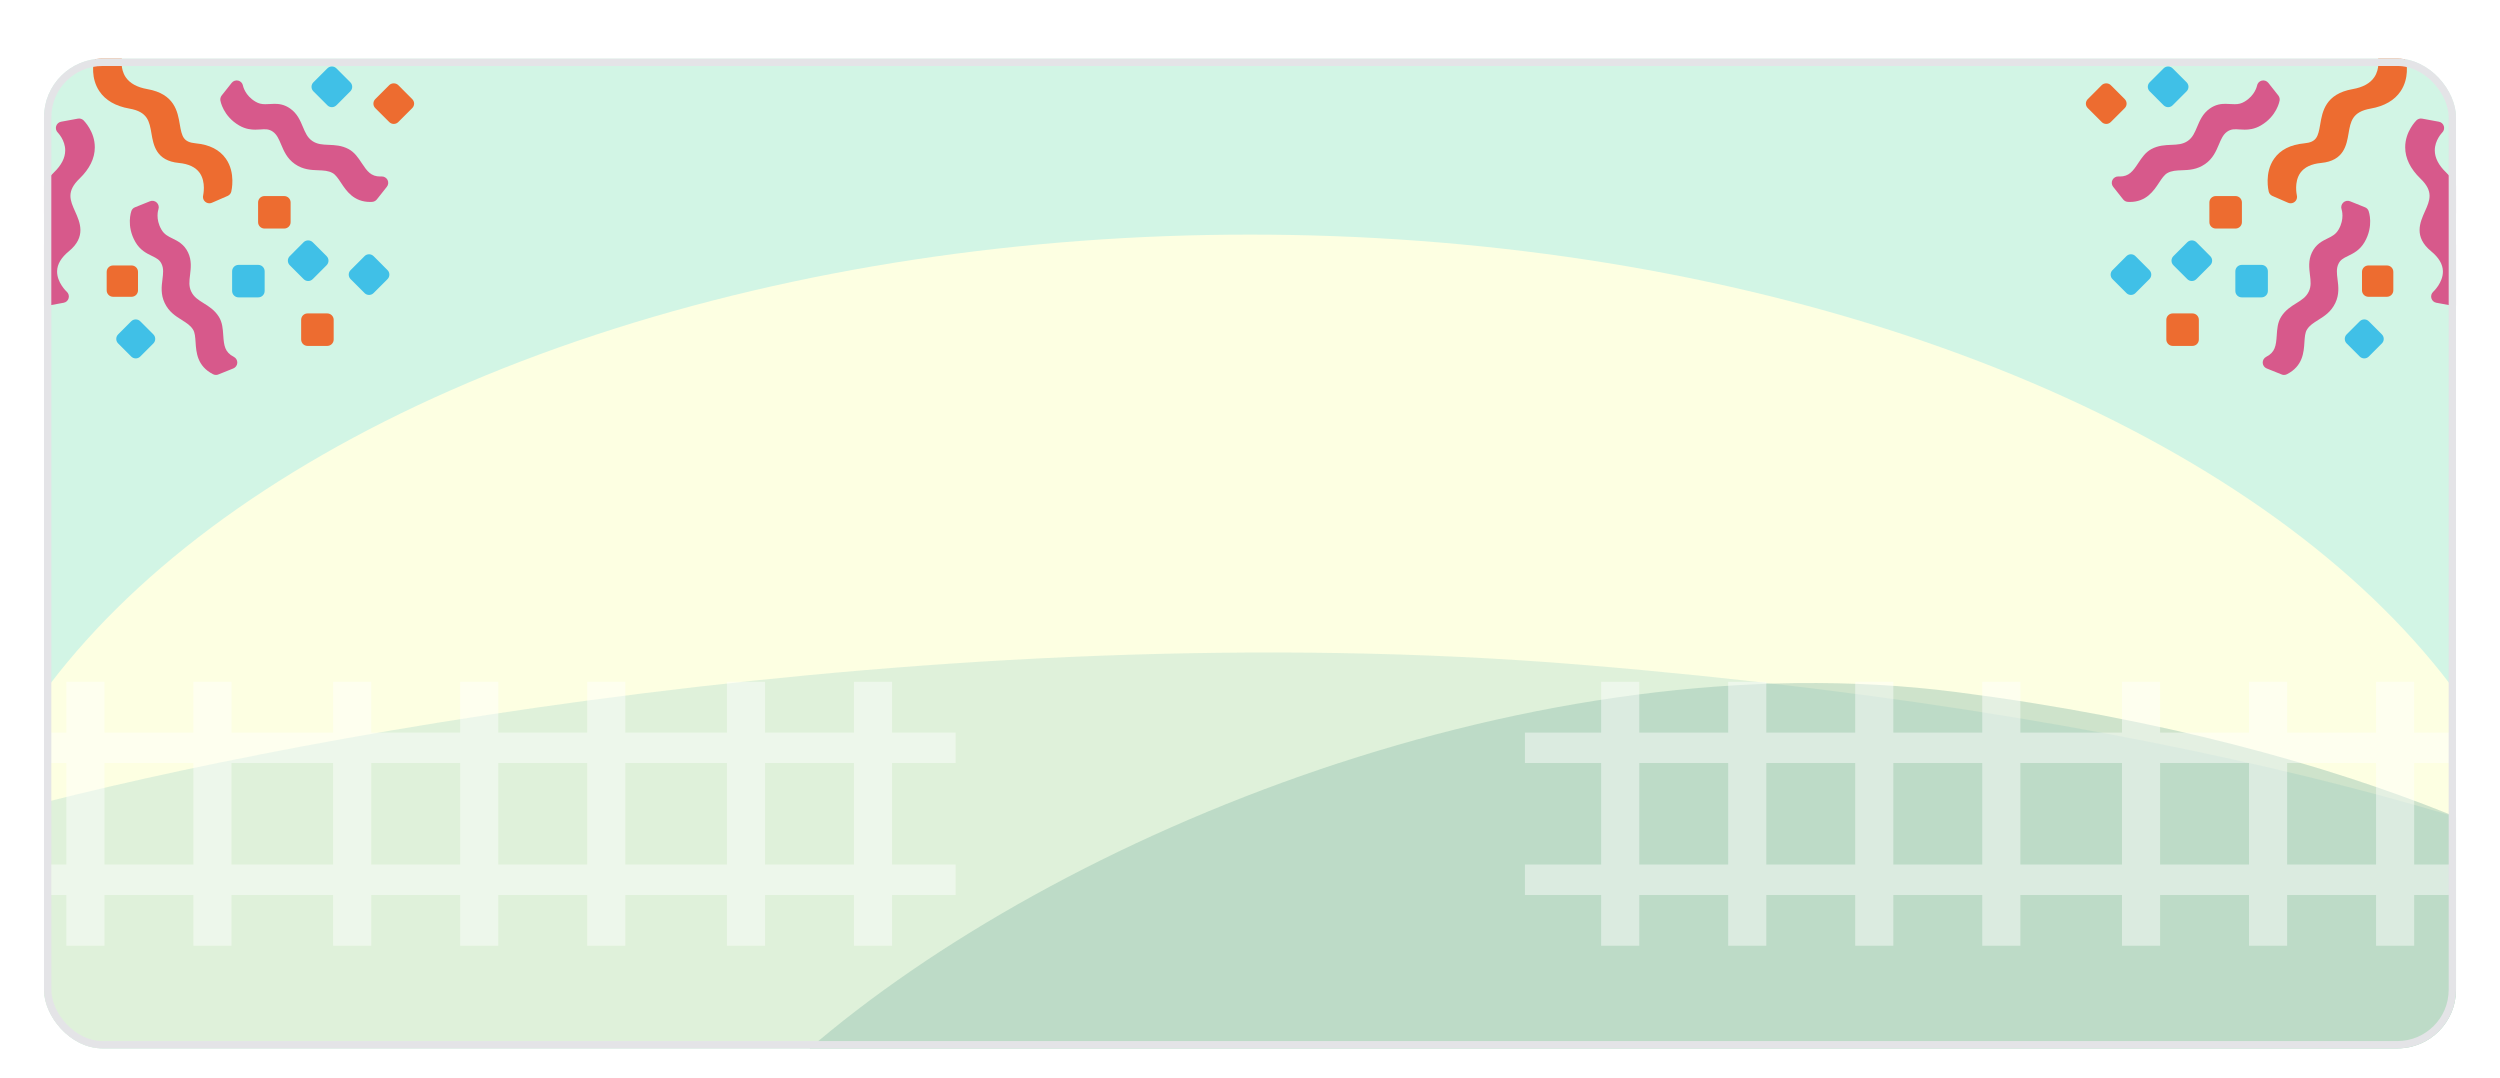 <svg width="341" height="147" viewBox="0 0 341 147" fill="none" xmlns="http://www.w3.org/2000/svg">
<g filter="url(#filter0_dd_9698_25761)">
<g clip-path="url(#clip0_9698_25761)">
<rect x="6" y="2" width="329" height="135" rx="8" fill="url(#paint0_linear_9698_25761)"/>
<g filter="url(#filter1_f_9698_25761)">
<ellipse cx="170.5" cy="128" rx="178.5" ry="102" fill="#FDFFE2"/>
</g>
<path d="M12.784 2.51C12.841 2.231 13.034 2.002 13.285 1.894L15.424 0.964C15.726 0.833 16.074 0.885 16.325 1.084C16.582 1.295 16.696 1.626 16.628 1.945C16.628 1.957 16.359 3.354 17.141 4.523C17.705 5.362 18.698 5.909 20.095 6.154C23.813 6.81 24.23 9.223 24.526 10.979C24.811 12.645 25.011 13.392 26.699 13.551C28.576 13.728 29.956 14.43 30.805 15.639C32.169 17.566 31.57 20.036 31.547 20.138C31.484 20.401 31.296 20.617 31.045 20.726L28.906 21.655C28.792 21.707 28.672 21.73 28.558 21.73C28.426 21.73 28.296 21.7 28.177 21.642C28.058 21.585 27.953 21.501 27.872 21.397C27.79 21.293 27.733 21.172 27.704 21.043C27.676 20.914 27.677 20.78 27.709 20.652C27.709 20.635 28.131 18.838 27.23 17.572C26.682 16.808 25.73 16.352 24.389 16.226C21.293 15.93 20.928 13.779 20.66 12.211C20.374 10.557 20.158 9.251 17.648 8.812C15.766 8.481 14.386 7.683 13.548 6.434C12.35 4.632 12.761 2.596 12.784 2.51Z" fill="#ED6C30"/>
<path d="M5.997 27.347C7.309 26.269 7.058 25.545 6.368 23.999C5.632 22.374 4.628 20.138 7.354 17.521C8.37 16.545 8.889 15.536 8.894 14.532C8.906 13.112 7.891 12.097 7.885 12.085C7.651 11.857 7.565 11.521 7.657 11.207C7.754 10.893 8.01 10.66 8.335 10.603L10.628 10.181C10.902 10.129 11.187 10.215 11.392 10.409C11.449 10.472 12.938 11.931 12.932 14.093C12.932 15.593 12.225 17.024 10.856 18.353C9.02 20.116 9.562 21.325 10.252 22.859C10.902 24.313 11.797 26.298 9.396 28.271C8.353 29.126 7.811 30.033 7.788 30.974C7.742 32.531 9.094 33.786 9.105 33.792C9.356 34.014 9.448 34.362 9.362 34.676C9.271 35.001 9.008 35.24 8.678 35.297L6.385 35.719C6.334 35.731 6.282 35.736 6.231 35.736C6.02 35.736 5.809 35.657 5.644 35.514C5.564 35.44 3.687 33.729 3.744 31.368C3.79 29.896 4.543 28.545 5.997 27.347ZM18.464 27.005C17.198 24.809 17.894 22.859 17.922 22.773C18.008 22.545 18.185 22.357 18.419 22.271L20.46 21.45C20.774 21.325 21.139 21.393 21.384 21.633C21.629 21.866 21.721 22.231 21.607 22.556C21.59 22.608 21.173 23.857 22.017 25.311C22.405 25.973 22.895 26.218 23.523 26.526C24.236 26.874 25.125 27.307 25.662 28.459C26.163 29.531 26.032 30.569 25.924 31.488C25.821 32.326 25.736 33.044 26.078 33.757C26.437 34.522 27.053 34.904 27.766 35.349C28.473 35.788 29.272 36.284 29.848 37.202C30.338 37.983 30.395 38.873 30.452 39.74C30.549 41.149 30.663 42.044 31.889 42.671C32.192 42.825 32.38 43.145 32.368 43.487C32.351 43.829 32.14 44.131 31.821 44.257L29.779 45.078C29.677 45.124 29.562 45.141 29.454 45.141C29.317 45.141 29.186 45.107 29.061 45.044C26.893 43.943 26.762 42.055 26.677 40.675C26.631 39.997 26.591 39.358 26.329 38.953C25.97 38.371 25.422 38.04 24.8 37.647C23.973 37.128 23.044 36.552 22.462 35.326C21.903 34.151 22.034 33.056 22.16 32.092C22.257 31.311 22.337 30.632 22.046 30.016C21.783 29.446 21.413 29.246 20.723 28.91C19.998 28.556 19.109 28.128 18.464 27.005ZM43.398 17.224C42.429 17.19 41.328 17.144 40.216 16.369C39.149 15.621 38.727 14.612 38.345 13.711C38.037 12.981 37.775 12.354 37.216 11.96C36.646 11.561 36.115 11.618 35.522 11.658C35.288 11.675 35.049 11.686 34.815 11.686C34.296 11.686 33.509 11.629 32.625 11.116C30.435 9.844 30.076 7.797 30.059 7.711C30.019 7.472 30.087 7.221 30.235 7.027L31.604 5.299C31.815 5.031 32.175 4.911 32.505 4.997C32.836 5.082 33.087 5.356 33.144 5.698C33.15 5.709 33.401 7.027 34.866 7.877C35.271 8.116 35.653 8.213 36.178 8.213C36.378 8.213 36.577 8.202 36.777 8.19C37.005 8.173 37.227 8.162 37.456 8.162C38.026 8.162 38.779 8.236 39.589 8.812C40.558 9.496 40.957 10.46 41.317 11.316C41.642 12.091 41.927 12.758 42.577 13.215C43.267 13.694 43.991 13.722 44.83 13.757C45.657 13.791 46.598 13.825 47.556 14.338C48.366 14.777 48.862 15.519 49.335 16.237C50.088 17.378 50.613 18.074 51.867 18.074L52.038 18.068C52.369 18.051 52.7 18.233 52.86 18.541C53.014 18.844 52.98 19.214 52.763 19.482L51.394 21.21C51.234 21.404 51.001 21.524 50.755 21.536C50.67 21.541 50.584 21.547 50.499 21.547C48.246 21.547 47.242 20.036 46.512 18.929C46.141 18.365 45.782 17.828 45.36 17.6C44.773 17.275 44.134 17.253 43.398 17.224Z" fill="#D7598B"/>
<path d="M35.203 24.301V21.615C35.203 21.131 35.596 20.743 36.075 20.743H38.767C39.246 20.743 39.64 21.131 39.64 21.615V24.301C39.64 24.786 39.252 25.174 38.767 25.174H36.075C35.59 25.174 35.203 24.78 35.203 24.301Z" fill="#ED6C30"/>
<path d="M45.885 3.325L47.784 5.225C48.126 5.567 48.126 6.12 47.784 6.457L45.885 8.361C45.714 8.527 45.491 8.618 45.269 8.618C45.041 8.618 44.818 8.532 44.653 8.361L42.748 6.457C42.406 6.114 42.406 5.567 42.748 5.225L44.653 3.325C44.995 2.983 45.548 2.983 45.885 3.325Z" fill="#40C0E7"/>
<path d="M51.189 8.749C51.023 8.584 50.932 8.367 50.932 8.133C50.932 7.905 51.023 7.683 51.189 7.517L53.093 5.612C53.419 5.287 54 5.287 54.325 5.612L56.224 7.517C56.39 7.683 56.487 7.905 56.487 8.133C56.487 8.367 56.39 8.584 56.224 8.749L54.325 10.648C54.245 10.729 54.149 10.794 54.043 10.838C53.937 10.882 53.824 10.905 53.709 10.905C53.595 10.905 53.482 10.882 53.376 10.838C53.27 10.794 53.174 10.729 53.093 10.648L51.189 8.749Z" fill="#ED6C30"/>
<path d="M41.413 27.039C41.738 26.708 42.32 26.708 42.651 27.039L44.55 28.938C44.892 29.28 44.892 29.834 44.55 30.176L42.651 32.075C42.57 32.156 42.474 32.221 42.368 32.265C42.263 32.309 42.149 32.331 42.035 32.331C41.92 32.331 41.807 32.309 41.701 32.265C41.596 32.221 41.5 32.156 41.419 32.075L39.52 30.176C39.178 29.834 39.178 29.28 39.52 28.938L41.413 27.039ZM17.894 37.824C18.236 37.482 18.789 37.482 19.131 37.824L20.916 39.609C21.258 39.951 21.258 40.504 20.916 40.846L19.131 42.632C19.05 42.713 18.954 42.777 18.849 42.821C18.743 42.865 18.63 42.888 18.515 42.888C18.401 42.888 18.287 42.865 18.182 42.821C18.076 42.777 17.98 42.713 17.899 42.632L16.114 40.846C15.772 40.504 15.772 39.951 16.114 39.609L17.894 37.824ZM-6.282 25.847C-6.363 25.928 -6.459 25.993 -6.564 26.037C-6.67 26.081 -6.783 26.103 -6.898 26.103C-7.012 26.103 -7.126 26.081 -7.231 26.037C-7.337 25.993 -7.433 25.928 -7.514 25.847L-9.305 24.062C-9.641 23.72 -9.641 23.172 -9.305 22.83L-7.514 21.045C-7.172 20.703 -6.618 20.703 -6.282 21.045L-4.497 22.83C-4.155 23.172 -4.155 23.72 -4.497 24.062L-6.282 25.847ZM-0.727 38.2C-0.391 37.858 0.168 37.858 0.51 38.2L2.296 39.985C2.632 40.328 2.632 40.881 2.296 41.223L0.51 43.008C0.339 43.173 0.111 43.265 -0.111 43.265C-0.334 43.265 -0.556 43.179 -0.727 43.008L-2.512 41.223C-2.854 40.881 -2.854 40.328 -2.512 39.985L-0.727 38.2ZM31.661 33.689V31.003C31.661 30.524 32.054 30.13 32.533 30.13H35.225C35.71 30.13 36.098 30.524 36.098 31.003V33.689C36.098 34.174 35.71 34.562 35.225 34.562H32.533C32.054 34.562 31.661 34.168 31.661 33.689Z" fill="#40C0E7"/>
<path d="M15.424 30.21H17.951C18.43 30.21 18.823 30.598 18.823 31.082V33.609C18.823 34.088 18.43 34.482 17.951 34.482H15.424C14.945 34.482 14.551 34.088 14.551 33.609V31.082C14.551 30.598 14.939 30.21 15.424 30.21ZM41.949 36.751H44.641C45.12 36.751 45.514 37.145 45.514 37.624V40.31C45.514 40.789 45.12 41.183 44.641 41.183H41.949C41.465 41.183 41.077 40.789 41.077 40.31V37.624C41.077 37.139 41.465 36.751 41.949 36.751Z" fill="#ED6C30"/>
<path d="M49.723 28.938C50.059 28.596 50.612 28.596 50.955 28.938L52.854 30.843C53.025 31.009 53.11 31.225 53.11 31.459C53.11 31.693 53.019 31.915 52.854 32.075L50.955 33.974C50.874 34.055 50.778 34.12 50.672 34.164C50.566 34.208 50.453 34.23 50.339 34.23C50.224 34.23 50.111 34.208 50.005 34.164C49.899 34.12 49.803 34.055 49.723 33.974L47.824 32.075C47.481 31.733 47.481 31.18 47.824 30.843L49.723 28.938Z" fill="#40C0E7"/>
<path d="M53.823 -1.836C52.728 -1.511 51.525 -1.756 50.578 -2.024C49.825 -2.235 49.118 -2.406 48.508 -2.224C47.904 -2.053 47.647 -1.71 47.213 -1.083C46.763 -0.433 46.204 0.377 44.995 0.85C44.333 1.107 43.649 1.244 42.97 1.244C42.765 1.244 42.577 1.232 42.394 1.215C41.967 1.17 41.63 0.81 41.613 0.383L41.533 -1.739C41.522 -1.973 41.63 -2.207 41.795 -2.378C41.961 -2.549 42.212 -2.646 42.446 -2.646C42.936 -2.646 43.398 -2.731 43.854 -2.914C44.567 -3.193 44.881 -3.644 45.274 -4.22C45.731 -4.876 46.295 -5.685 47.51 -6.045C48.519 -6.341 49.603 -6.113 50.538 -5.851C51.348 -5.623 52.112 -5.446 52.814 -5.657C53.253 -5.788 53.624 -6.022 54.029 -6.427C54.223 -6.609 54.496 -6.706 54.759 -6.666C55.027 -6.632 55.261 -6.472 55.397 -6.239L56.367 -4.585C56.555 -4.26 56.521 -3.855 56.27 -3.57C55.7 -2.919 54.987 -2.189 53.823 -1.836ZM-15.07 37.921C-14.894 37.812 -14.745 37.801 -14.58 37.778C-12.783 37.59 -11.226 36.985 -10.075 36.061C-12.595 34.818 -13.588 32.411 -13.456 30.946C-13.456 30.889 -13.451 30.814 -13.439 30.74C-13.251 28.625 -11.951 27.262 -10.126 27.262C-9.675 27.262 -9.196 27.341 -8.666 27.501C-7.999 27.701 -6.071 28.288 -5.056 32.212C-3.784 31.311 -2.757 29.885 -2.113 28.083C-2.056 27.917 -2.01 27.78 -1.862 27.638C-1.537 27.313 -0.961 27.313 -0.63 27.638L1.258 29.531C1.583 29.856 1.6 30.37 1.303 30.712C1.389 30.609 1.423 30.535 1.417 30.558C0.174 34.071 -2.29 36.347 -5.369 36.86C-6.63 39.632 -9.379 41.422 -13.063 41.81C-13.12 41.822 -13.171 41.822 -13.228 41.822C-13.519 41.822 -13.81 41.673 -13.975 41.405L-15.367 39.13C-15.607 38.708 -15.475 38.172 -15.07 37.921ZM-9.464 32.383C-9.048 32.611 -8.632 32.799 -8.272 32.936C-8.249 32.548 -8.249 32.081 -8.306 31.602C-8.352 31.014 -9.082 30.364 -9.704 30.364C-9.858 30.364 -9.995 30.404 -10.114 30.484C-10.354 30.638 -10.491 30.9 -10.479 31.174C-10.462 31.602 -10.103 32.029 -9.464 32.383Z" fill="#ED6C30"/>
<path d="M328.216 2.51C328.159 2.231 327.965 2.002 327.715 1.894L325.576 0.964C325.274 0.833 324.926 0.885 324.675 1.084C324.418 1.295 324.304 1.626 324.373 1.945C324.373 1.957 324.641 3.354 323.859 4.523C323.295 5.362 322.302 5.909 320.905 6.154C317.187 6.81 316.77 9.223 316.474 10.979C316.189 12.645 315.989 13.392 314.301 13.551C312.424 13.728 311.044 14.43 310.195 15.639C308.832 17.566 309.43 20.036 309.453 20.138C309.516 20.401 309.704 20.617 309.955 20.726L312.094 21.655C312.208 21.707 312.328 21.73 312.442 21.73C312.574 21.73 312.704 21.7 312.823 21.642C312.942 21.585 313.047 21.501 313.129 21.397C313.21 21.293 313.268 21.172 313.296 21.043C313.324 20.914 313.322 20.78 313.291 20.652C313.291 20.635 312.869 18.838 313.77 17.572C314.318 16.808 315.27 16.352 316.611 16.226C319.707 15.93 320.072 13.779 320.34 12.211C320.626 10.557 320.842 9.251 323.352 8.812C325.234 8.481 326.614 7.683 327.452 6.434C328.65 4.632 328.239 2.596 328.216 2.51Z" fill="#ED6C30"/>
<path d="M335.003 27.347C333.691 26.269 333.942 25.545 334.632 23.999C335.368 22.374 336.372 20.138 333.646 17.521C332.63 16.545 332.111 15.536 332.106 14.532C332.094 13.112 333.109 12.097 333.115 12.085C333.349 11.857 333.435 11.521 333.343 11.207C333.246 10.893 332.99 10.66 332.665 10.603L330.372 10.181C330.098 10.129 329.813 10.215 329.608 10.409C329.551 10.472 328.062 11.931 328.068 14.093C328.068 15.593 328.775 17.024 330.144 18.353C331.98 20.116 331.438 21.325 330.748 22.859C330.098 24.313 329.203 26.298 331.604 28.271C332.647 29.126 333.189 30.033 333.212 30.974C333.258 32.531 331.906 33.786 331.895 33.792C331.644 34.014 331.552 34.362 331.638 34.676C331.729 35.001 331.992 35.24 332.322 35.297L334.615 35.719C334.666 35.731 334.718 35.736 334.769 35.736C334.98 35.736 335.191 35.657 335.356 35.514C335.436 35.44 337.313 33.729 337.256 31.368C337.21 29.896 336.457 28.545 335.003 27.347ZM322.536 27.005C323.802 24.809 323.106 22.859 323.078 22.773C322.992 22.545 322.815 22.357 322.581 22.271L320.54 21.45C320.226 21.325 319.861 21.393 319.616 21.633C319.371 21.866 319.279 22.231 319.393 22.556C319.411 22.608 319.827 23.857 318.983 25.311C318.595 25.973 318.105 26.218 317.477 26.526C316.764 26.874 315.875 27.307 315.338 28.459C314.837 29.531 314.968 30.569 315.076 31.488C315.179 32.326 315.264 33.044 314.922 33.757C314.563 34.522 313.947 34.904 313.234 35.349C312.527 35.788 311.728 36.284 311.152 37.202C310.662 37.983 310.605 38.873 310.548 39.74C310.451 41.149 310.337 42.044 309.111 42.671C308.808 42.825 308.62 43.145 308.632 43.487C308.649 43.829 308.86 44.131 309.179 44.257L311.221 45.078C311.323 45.124 311.438 45.141 311.546 45.141C311.683 45.141 311.814 45.107 311.939 45.044C314.107 43.943 314.238 42.055 314.323 40.675C314.369 39.997 314.409 39.358 314.671 38.953C315.031 38.371 315.578 38.04 316.2 37.647C317.027 37.128 317.956 36.552 318.538 35.326C319.097 34.151 318.966 33.056 318.84 32.092C318.743 31.311 318.663 30.632 318.954 30.016C319.217 29.446 319.587 29.246 320.277 28.91C321.002 28.556 321.891 28.128 322.536 27.005ZM297.602 17.224C298.571 17.19 299.672 17.144 300.784 16.369C301.851 15.621 302.273 14.612 302.655 13.711C302.963 12.981 303.225 12.354 303.784 11.96C304.354 11.561 304.885 11.618 305.478 11.658C305.712 11.675 305.951 11.686 306.185 11.686C306.704 11.686 307.491 11.629 308.375 11.116C310.565 9.844 310.924 7.797 310.941 7.711C310.981 7.472 310.913 7.221 310.765 7.027L309.396 5.299C309.185 5.031 308.826 4.911 308.495 4.997C308.164 5.082 307.913 5.356 307.856 5.698C307.85 5.709 307.599 7.027 306.134 7.877C305.729 8.116 305.347 8.213 304.822 8.213C304.622 8.213 304.423 8.202 304.223 8.19C303.995 8.173 303.773 8.162 303.544 8.162C302.974 8.162 302.221 8.236 301.411 8.812C300.442 9.496 300.043 10.46 299.683 11.316C299.358 12.091 299.073 12.758 298.423 13.215C297.733 13.694 297.009 13.722 296.17 13.757C295.343 13.791 294.402 13.825 293.444 14.338C292.634 14.777 292.138 15.519 291.665 16.237C290.912 17.378 290.387 18.074 289.133 18.074L288.962 18.068C288.631 18.051 288.3 18.233 288.14 18.541C287.986 18.844 288.021 19.214 288.237 19.482L289.606 21.21C289.766 21.404 290 21.524 290.245 21.536C290.33 21.541 290.416 21.547 290.501 21.547C292.754 21.547 293.758 20.036 294.488 18.929C294.859 18.365 295.218 17.828 295.64 17.6C296.227 17.275 296.866 17.253 297.602 17.224Z" fill="#D7598B"/>
<path d="M305.797 24.301V21.615C305.797 21.131 305.404 20.743 304.925 20.743H302.233C301.754 20.743 301.36 21.131 301.36 21.615V24.301C301.36 24.786 301.748 25.174 302.233 25.174H304.925C305.41 25.174 305.797 24.78 305.797 24.301Z" fill="#ED6C30"/>
<path d="M295.115 3.325L293.216 5.225C292.874 5.567 292.874 6.12 293.216 6.457L295.115 8.361C295.286 8.527 295.509 8.618 295.731 8.618C295.959 8.618 296.182 8.532 296.347 8.361L298.252 6.457C298.594 6.114 298.594 5.567 298.252 5.225L296.347 3.325C296.005 2.983 295.452 2.983 295.115 3.325Z" fill="#40C0E7"/>
<path d="M289.811 8.749C289.977 8.584 290.068 8.367 290.068 8.133C290.068 7.905 289.977 7.683 289.811 7.517L287.907 5.612C287.581 5.287 287 5.287 286.675 5.612L284.776 7.517C284.61 7.683 284.513 7.905 284.513 8.133C284.513 8.367 284.61 8.584 284.776 8.749L286.675 10.648C286.755 10.729 286.851 10.794 286.957 10.838C287.063 10.882 287.176 10.905 287.291 10.905C287.405 10.905 287.518 10.882 287.624 10.838C287.73 10.794 287.826 10.729 287.907 10.648L289.811 8.749Z" fill="#ED6C30"/>
<path d="M299.587 27.039C299.262 26.708 298.68 26.708 298.349 27.039L296.45 28.938C296.108 29.28 296.108 29.834 296.45 30.176L298.349 32.075C298.43 32.156 298.526 32.221 298.632 32.265C298.737 32.309 298.851 32.331 298.965 32.331C299.08 32.331 299.193 32.309 299.299 32.265C299.404 32.221 299.5 32.156 299.581 32.075L301.48 30.176C301.822 29.834 301.822 29.28 301.48 28.938L299.587 27.039ZM323.106 37.824C322.764 37.482 322.211 37.482 321.869 37.824L320.084 39.609C319.742 39.951 319.742 40.504 320.084 40.846L321.869 42.632C321.95 42.713 322.046 42.777 322.151 42.821C322.257 42.865 322.37 42.888 322.485 42.888C322.599 42.888 322.713 42.865 322.818 42.821C322.924 42.777 323.02 42.713 323.101 42.632L324.886 40.846C325.228 40.504 325.228 39.951 324.886 39.609L323.106 37.824ZM347.282 25.847C347.363 25.928 347.459 25.993 347.564 26.037C347.67 26.081 347.783 26.103 347.898 26.103C348.012 26.103 348.126 26.081 348.231 26.037C348.337 25.993 348.433 25.928 348.514 25.847L350.305 24.062C350.641 23.72 350.641 23.172 350.305 22.83L348.514 21.045C348.172 20.703 347.618 20.703 347.282 21.045L345.497 22.83C345.155 23.172 345.155 23.72 345.497 24.062L347.282 25.847ZM341.727 38.2C341.391 37.858 340.832 37.858 340.49 38.2L338.704 39.985C338.368 40.328 338.368 40.881 338.704 41.223L340.49 43.008C340.661 43.173 340.889 43.265 341.111 43.265C341.334 43.265 341.556 43.179 341.727 43.008L343.512 41.223C343.854 40.881 343.854 40.328 343.512 39.985L341.727 38.2ZM309.339 33.689V31.003C309.339 30.524 308.946 30.13 308.466 30.13H305.775C305.29 30.13 304.902 30.524 304.902 31.003V33.689C304.902 34.174 305.29 34.562 305.775 34.562H308.466C308.946 34.562 309.339 34.168 309.339 33.689Z" fill="#40C0E7"/>
<path d="M325.576 30.21H323.05C322.57 30.21 322.177 30.598 322.177 31.082V33.609C322.177 34.088 322.57 34.482 323.05 34.482H325.576C326.055 34.482 326.449 34.088 326.449 33.609V31.082C326.449 30.598 326.061 30.21 325.576 30.21ZM299.051 36.751H296.359C295.88 36.751 295.486 37.145 295.486 37.624V40.31C295.486 40.789 295.88 41.183 296.359 41.183H299.051C299.536 41.183 299.923 40.789 299.923 40.31V37.624C299.923 37.139 299.536 36.751 299.051 36.751Z" fill="#ED6C30"/>
<path d="M291.277 28.938C290.941 28.596 290.388 28.596 290.045 28.938L288.146 30.843C287.975 31.009 287.89 31.225 287.89 31.459C287.89 31.693 287.981 31.915 288.146 32.075L290.045 33.974C290.126 34.055 290.222 34.12 290.328 34.164C290.434 34.208 290.547 34.23 290.661 34.23C290.776 34.23 290.889 34.208 290.995 34.164C291.101 34.12 291.197 34.055 291.277 33.974L293.176 32.075C293.519 31.733 293.519 31.18 293.176 30.843L291.277 28.938Z" fill="#40C0E7"/>
<path d="M287.177 -1.836C288.272 -1.511 289.475 -1.756 290.422 -2.024C291.175 -2.235 291.882 -2.406 292.492 -2.224C293.096 -2.053 293.353 -1.71 293.787 -1.083C294.237 -0.433 294.796 0.377 296.005 0.85C296.667 1.107 297.351 1.244 298.03 1.244C298.235 1.244 298.423 1.232 298.606 1.215C299.033 1.17 299.37 0.81 299.387 0.383L299.467 -1.739C299.478 -1.973 299.37 -2.207 299.205 -2.378C299.039 -2.549 298.788 -2.646 298.554 -2.646C298.064 -2.646 297.602 -2.731 297.146 -2.914C296.433 -3.193 296.119 -3.644 295.726 -4.22C295.269 -4.876 294.705 -5.685 293.49 -6.045C292.481 -6.341 291.397 -6.113 290.462 -5.851C289.652 -5.623 288.888 -5.446 288.186 -5.657C287.747 -5.788 287.376 -6.022 286.971 -6.427C286.777 -6.609 286.504 -6.706 286.241 -6.666C285.973 -6.632 285.739 -6.472 285.603 -6.239L284.633 -4.585C284.445 -4.26 284.479 -3.855 284.73 -3.57C285.3 -2.919 286.013 -2.189 287.177 -1.836ZM356.07 37.921C355.894 37.812 355.745 37.801 355.58 37.778C353.783 37.59 352.226 36.985 351.074 36.061C353.595 34.818 354.588 32.411 354.456 30.946C354.456 30.889 354.451 30.814 354.439 30.74C354.251 28.625 352.951 27.262 351.126 27.262C350.675 27.262 350.196 27.341 349.666 27.501C348.999 27.701 347.071 28.288 346.056 32.212C344.784 31.311 343.757 29.885 343.113 28.083C343.056 27.917 343.01 27.78 342.862 27.638C342.537 27.313 341.961 27.313 341.63 27.638L339.742 29.531C339.417 29.856 339.4 30.37 339.697 30.712C339.611 30.609 339.577 30.535 339.583 30.558C340.826 34.071 343.29 36.347 346.369 36.86C347.63 39.632 350.379 41.422 354.063 41.81C354.12 41.822 354.171 41.822 354.228 41.822C354.519 41.822 354.81 41.673 354.975 41.405L356.367 39.13C356.606 38.708 356.475 38.172 356.07 37.921ZM350.464 32.383C350.048 32.611 349.632 32.799 349.272 32.936C349.249 32.548 349.249 32.081 349.306 31.602C349.352 31.014 350.082 30.364 350.704 30.364C350.858 30.364 350.995 30.404 351.114 30.484C351.354 30.638 351.491 30.9 351.479 31.174C351.462 31.602 351.103 32.029 350.464 32.383Z" fill="#ED6C30"/>
<path opacity="0.45" d="M215.737 84.676C127.731 77.43 34.577 95.424 -1 105.326V168H368V118.368C353.915 110.156 303.744 91.922 215.737 84.676Z" fill="#BCE0D1"/>
<path opacity="0.45" d="M266.736 88.383C209.941 81.112 144.5 107.5 110 137.378L126.864 172H365V122.193C355.91 113.953 323.532 95.654 266.736 88.383Z" fill="#95C2AF"/>
<path opacity="0.45" d="M-20.405 93.923H-8.276V87H-3.078V93.923H9.051V87H14.249V93.923H26.379V87H31.577V93.923H45.438V87H50.637V93.923H62.767V87H67.964V93.923H80.094V87H85.292V93.923H99.154V87H104.352V93.923H116.481V87H121.68V93.923H130.343V98.077H121.68V111.923H130.343V116.077H121.68V123H116.481V116.077H104.352V123H99.154V116.077H85.292V123H80.094V116.077H67.964V123H62.767V116.077H50.637V123H45.438V116.077H31.577V123H26.379V116.077H14.249V123H9.051V116.077H-3.078V123H-8.276V116.077H-20.405V123H-25.604V116.077H-36V111.923H-25.604V98.077H-36V93.923H-25.604V87H-20.405V93.923ZM-20.405 111.923H-8.276V98.077H-20.405V111.923ZM-3.078 111.923H9.051V98.077H-3.078V111.923ZM14.249 111.923H26.379V98.077H14.249V111.923ZM31.577 111.923H45.438V98.077H31.577V111.923ZM50.637 111.923H62.767V98.077H50.637V111.923ZM67.964 111.923H80.094V98.077H67.964V111.923ZM85.292 111.923H99.154V98.077H85.292V111.923ZM104.352 111.923H116.481V98.077H104.352V111.923Z" fill="white"/>
<path opacity="0.45" d="M223.595 93.923H235.724V87H240.922V93.923H253.051V87H258.249V93.923H270.379V87H275.577V93.923H289.438V87H294.637V93.923H306.767V87H311.964V93.923H324.094V87H329.292V93.923H343.154V87H348.352V93.923H360.481V87H365.68V93.923H374.343V98.077H365.68V111.923H374.343V116.077H365.68V123H360.481V116.077H348.352V123H343.154V116.077H329.292V123H324.094V116.077H311.964V123H306.767V116.077H294.637V123H289.438V116.077H275.577V123H270.379V116.077H258.249V123H253.051V116.077H240.922V123H235.724V116.077H223.595V123H218.396V116.077H208V111.923H218.396V98.077H208V93.923H218.396V87H223.595V93.923ZM223.595 111.923H235.724V98.077H223.595V111.923ZM240.922 111.923H253.051V98.077H240.922V111.923ZM258.249 111.923H270.379V98.077H258.249V111.923ZM275.577 111.923H289.438V98.077H275.577V111.923ZM294.637 111.923H306.767V98.077H294.637V111.923ZM311.964 111.923H324.094V98.077H311.964V111.923ZM329.292 111.923H343.154V98.077H329.292V111.923ZM348.352 111.923H360.481V98.077H348.352V111.923Z" fill="white"/>
</g>
<rect x="6.5" y="2.5" width="328" height="134" rx="7.5" stroke="#E4E4E7"/>
</g>
<defs>
<filter id="filter0_dd_9698_25761" x="0" y="0" width="341" height="147" filterUnits="userSpaceOnUse" color-interpolation-filters="sRGB">
<feFlood flood-opacity="0" result="BackgroundImageFix"/>
<feColorMatrix in="SourceAlpha" type="matrix" values="0 0 0 0 0 0 0 0 0 0 0 0 0 0 0 0 0 0 127 0" result="hardAlpha"/>
<feOffset dy="4"/>
<feGaussianBlur stdDeviation="3"/>
<feColorMatrix type="matrix" values="0 0 0 0 0 0 0 0 0 0 0 0 0 0 0 0 0 0 0.1 0"/>
<feBlend mode="normal" in2="BackgroundImageFix" result="effect1_dropShadow_9698_25761"/>
<feColorMatrix in="SourceAlpha" type="matrix" values="0 0 0 0 0 0 0 0 0 0 0 0 0 0 0 0 0 0 127 0" result="hardAlpha"/>
<feOffset dy="2"/>
<feGaussianBlur stdDeviation="2"/>
<feColorMatrix type="matrix" values="0 0 0 0 0 0 0 0 0 0 0 0 0 0 0 0 0 0 0.06 0"/>
<feBlend mode="normal" in2="effect1_dropShadow_9698_25761" result="effect2_dropShadow_9698_25761"/>
<feBlend mode="normal" in="SourceGraphic" in2="effect2_dropShadow_9698_25761" result="shape"/>
</filter>
<filter id="filter1_f_9698_25761" x="-46" y="-12" width="433" height="280" filterUnits="userSpaceOnUse" color-interpolation-filters="sRGB">
<feFlood flood-opacity="0" result="BackgroundImageFix"/>
<feBlend mode="normal" in="SourceGraphic" in2="BackgroundImageFix" result="shape"/>
<feGaussianBlur stdDeviation="19" result="effect1_foregroundBlur_9698_25761"/>
</filter>
<linearGradient id="paint0_linear_9698_25761" x1="170.5" y1="2" x2="170.5" y2="137" gradientUnits="userSpaceOnUse">
<stop offset="1" stop-color="#D2F5E5"/>
</linearGradient>
<clipPath id="clip0_9698_25761">
<rect x="6" y="2" width="329" height="135" rx="8" fill="white"/>
</clipPath>
</defs>
</svg>
